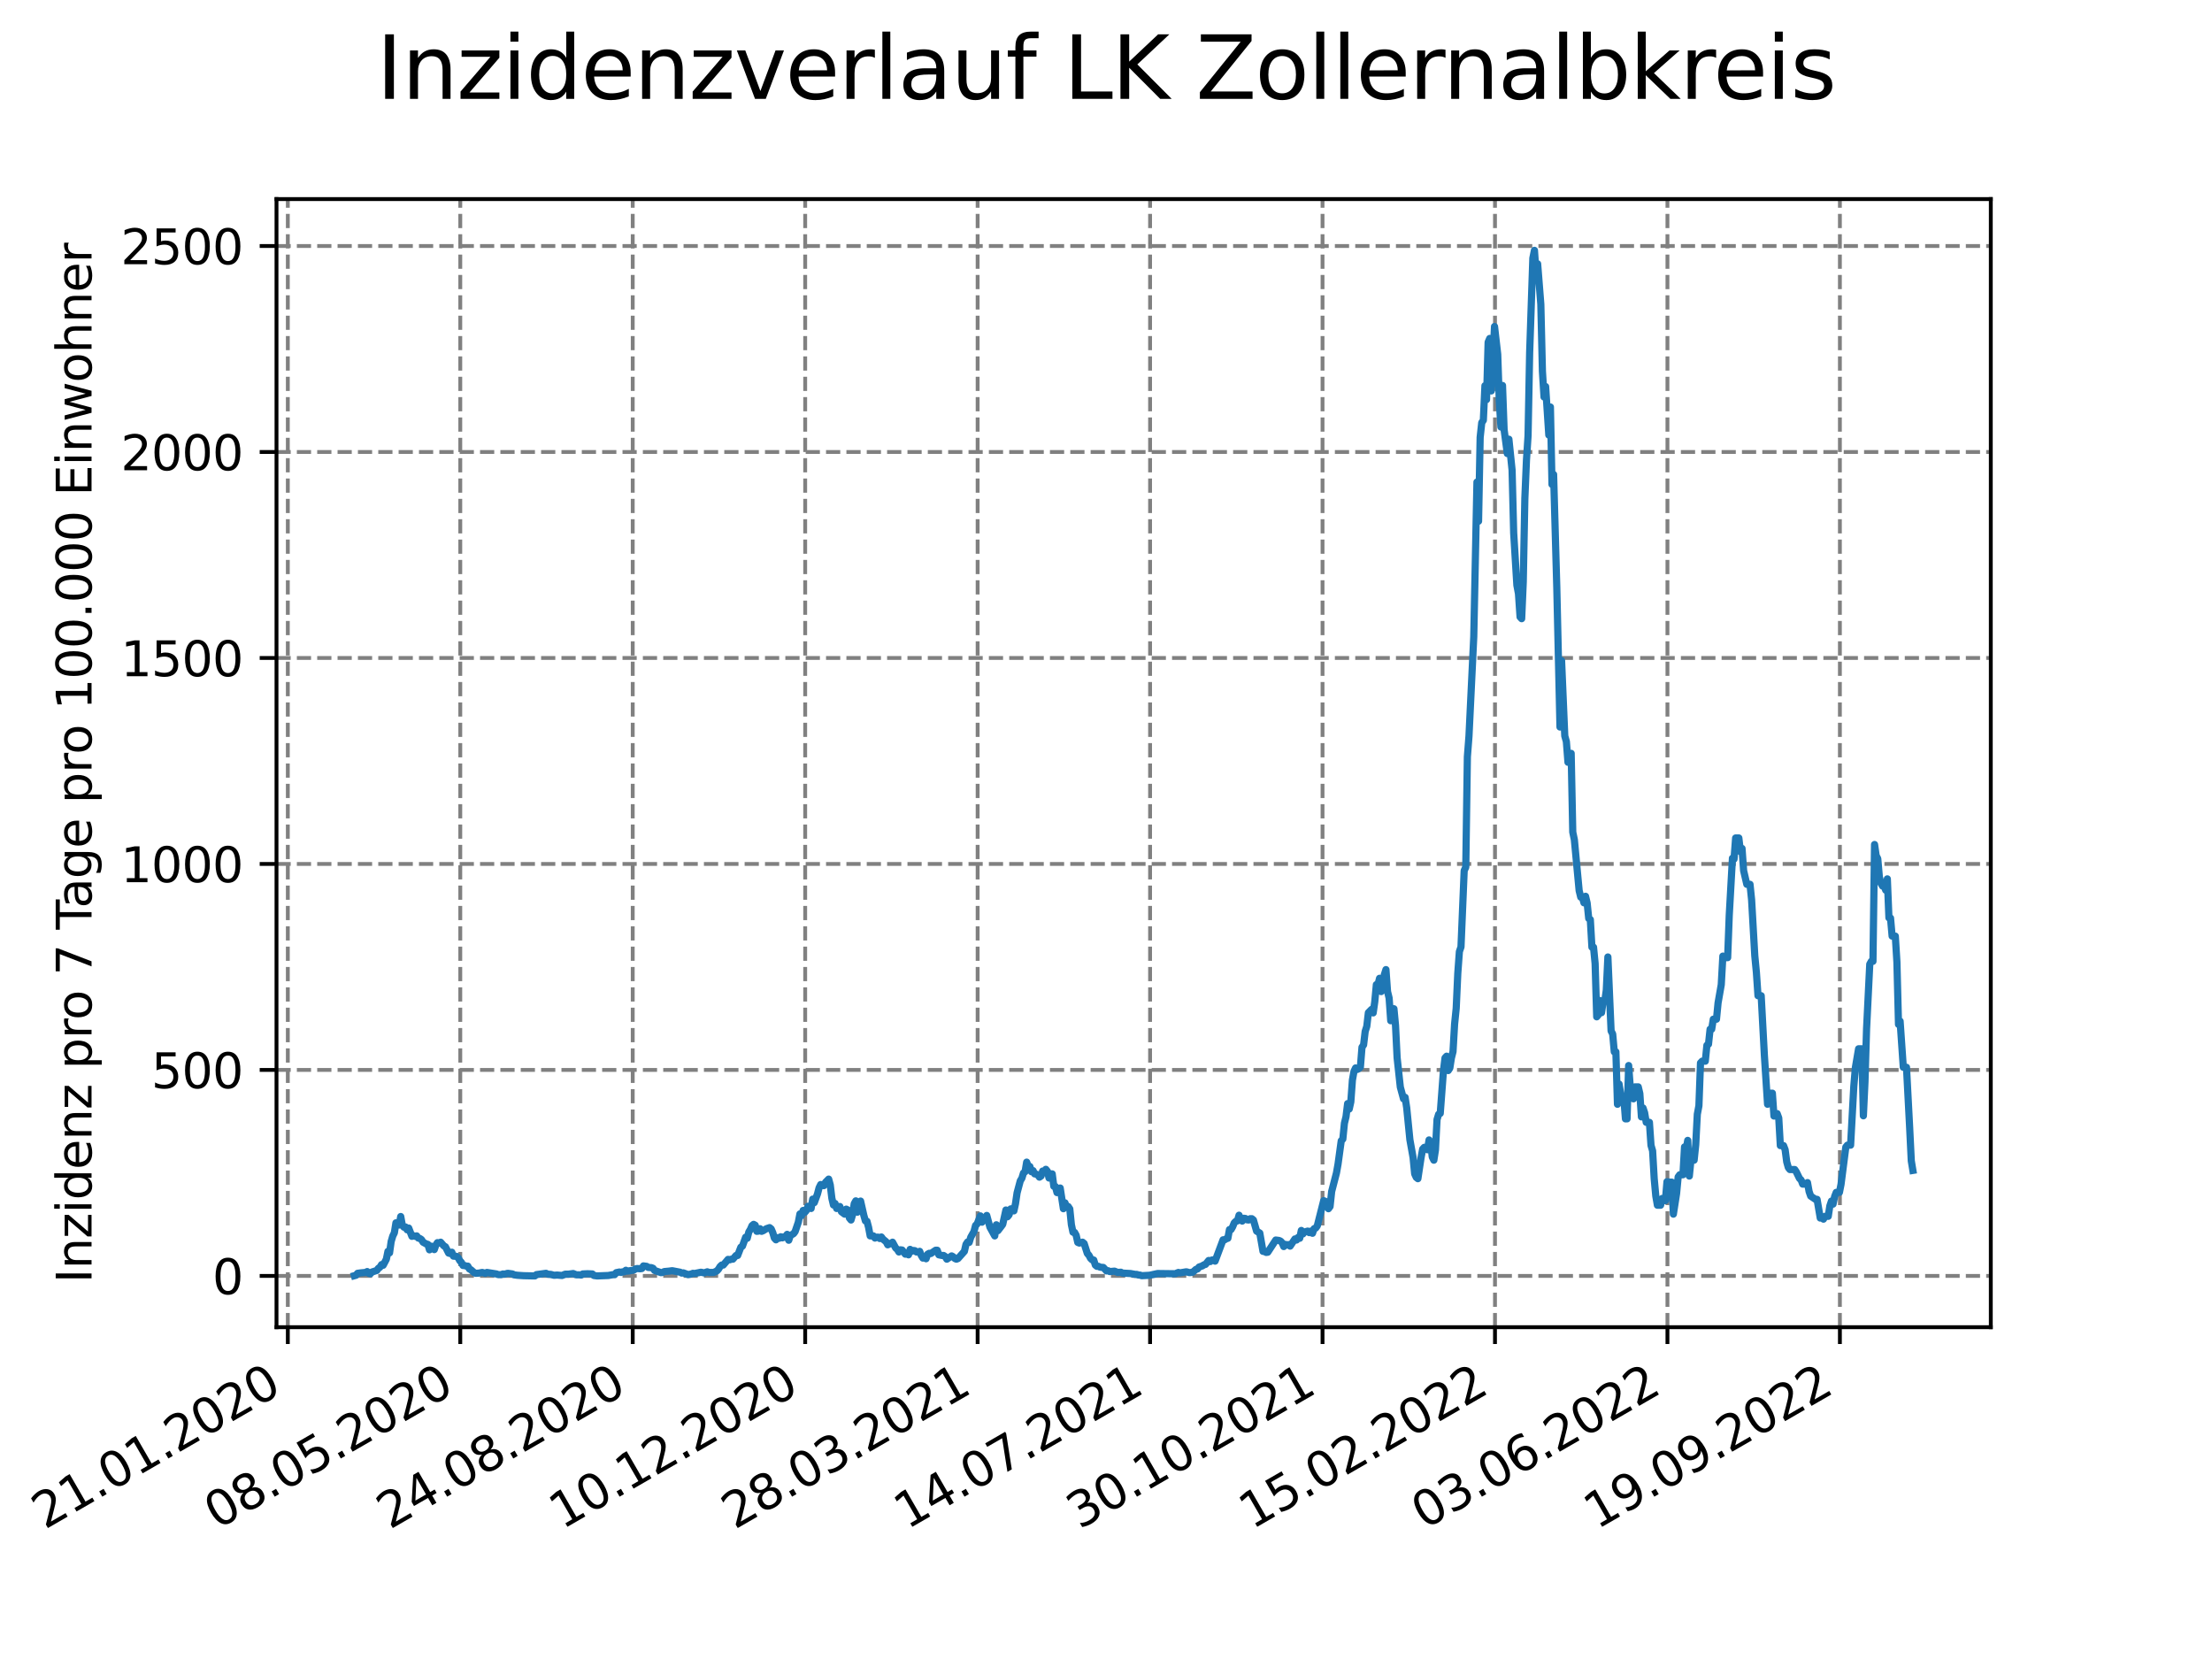 <?xml version="1.0" encoding="utf-8" standalone="no"?>
<!DOCTYPE svg PUBLIC "-//W3C//DTD SVG 1.1//EN"
  "http://www.w3.org/Graphics/SVG/1.1/DTD/svg11.dtd">
<svg xmlns:xlink="http://www.w3.org/1999/xlink" width="460.8pt" height="345.6pt" viewBox="0 0 460.8 345.6" xmlns="http://www.w3.org/2000/svg" version="1.1">
 <defs>
  <style type="text/css">*{stroke-linejoin: round; stroke-linecap: butt}</style>
 </defs>
 <g id="figure_1">
  <g id="patch_1">
   <path d="M 0 345.6 
L 460.8 345.6 
L 460.8 0 
L 0 0 
z
" style="fill: #ffffff"/>
  </g>
  <g id="axes_1">
   <g id="patch_2">
    <path d="M 57.6 276.48 
L 414.72 276.48 
L 414.72 41.472 
L 57.6 41.472 
z
" style="fill: #ffffff"/>
   </g>
   <g id="matplotlib.axis_1">
    <g id="xtick_1">
     <g id="line2d_1">
      <path d="M 59.959 276.48 
L 59.959 41.472 
" clip-path="url(#pf81053a5c2)" style="fill: none; stroke-dasharray: 2.96,1.28; stroke-dashoffset: 0; stroke: #808080; stroke-width: 0.8"/>
     </g>
     <g id="line2d_2">
      <defs>
       <path id="m3f88af3381" d="M 0 0 
L 0 3.5 
" style="stroke: #000000; stroke-width: 0.8"/>
      </defs>
      <g>
       <use xlink:href="#m3f88af3381" x="59.959" y="276.48" style="stroke: #000000; stroke-width: 0.8"/>
      </g>
     </g>
     <g id="text_1">
      <!-- 21.01.2020 -->
      <g transform="translate(9.334 318.689) rotate(-30) scale(0.1 -0.1)">
       <defs>
        <path id="DejaVuSans-32" d="M 1228 531 
L 3431 531 
L 3431 0 
L 469 0 
L 469 531 
Q 828 903 1448 1529 
Q 2069 2156 2228 2338 
Q 2531 2678 2651 2914 
Q 2772 3150 2772 3378 
Q 2772 3750 2511 3984 
Q 2250 4219 1831 4219 
Q 1534 4219 1204 4116 
Q 875 4013 500 3803 
L 500 4441 
Q 881 4594 1212 4672 
Q 1544 4750 1819 4750 
Q 2544 4750 2975 4387 
Q 3406 4025 3406 3419 
Q 3406 3131 3298 2873 
Q 3191 2616 2906 2266 
Q 2828 2175 2409 1742 
Q 1991 1309 1228 531 
z
" transform="scale(0.016)"/>
        <path id="DejaVuSans-31" d="M 794 531 
L 1825 531 
L 1825 4091 
L 703 3866 
L 703 4441 
L 1819 4666 
L 2450 4666 
L 2450 531 
L 3481 531 
L 3481 0 
L 794 0 
L 794 531 
z
" transform="scale(0.016)"/>
        <path id="DejaVuSans-2e" d="M 684 794 
L 1344 794 
L 1344 0 
L 684 0 
L 684 794 
z
" transform="scale(0.016)"/>
        <path id="DejaVuSans-30" d="M 2034 4250 
Q 1547 4250 1301 3770 
Q 1056 3291 1056 2328 
Q 1056 1369 1301 889 
Q 1547 409 2034 409 
Q 2525 409 2770 889 
Q 3016 1369 3016 2328 
Q 3016 3291 2770 3770 
Q 2525 4250 2034 4250 
z
M 2034 4750 
Q 2819 4750 3233 4129 
Q 3647 3509 3647 2328 
Q 3647 1150 3233 529 
Q 2819 -91 2034 -91 
Q 1250 -91 836 529 
Q 422 1150 422 2328 
Q 422 3509 836 4129 
Q 1250 4750 2034 4750 
z
" transform="scale(0.016)"/>
       </defs>
       <use xlink:href="#DejaVuSans-32"/>
       <use xlink:href="#DejaVuSans-31" x="63.623"/>
       <use xlink:href="#DejaVuSans-2e" x="127.246"/>
       <use xlink:href="#DejaVuSans-30" x="159.033"/>
       <use xlink:href="#DejaVuSans-31" x="222.656"/>
       <use xlink:href="#DejaVuSans-2e" x="286.279"/>
       <use xlink:href="#DejaVuSans-32" x="318.066"/>
       <use xlink:href="#DejaVuSans-30" x="381.689"/>
       <use xlink:href="#DejaVuSans-32" x="445.312"/>
       <use xlink:href="#DejaVuSans-30" x="508.936"/>
      </g>
     </g>
    </g>
    <g id="xtick_2">
     <g id="line2d_3">
      <path d="M 95.884 276.48 
L 95.884 41.472 
" clip-path="url(#pf81053a5c2)" style="fill: none; stroke-dasharray: 2.96,1.28; stroke-dashoffset: 0; stroke: #808080; stroke-width: 0.8"/>
     </g>
     <g id="line2d_4">
      <g>
       <use xlink:href="#m3f88af3381" x="95.884" y="276.48" style="stroke: #000000; stroke-width: 0.8"/>
      </g>
     </g>
     <g id="text_2">
      <!-- 08.05.2020 -->
      <g transform="translate(45.259 318.689) rotate(-30) scale(0.1 -0.1)">
       <defs>
        <path id="DejaVuSans-38" d="M 2034 2216 
Q 1584 2216 1326 1975 
Q 1069 1734 1069 1313 
Q 1069 891 1326 650 
Q 1584 409 2034 409 
Q 2484 409 2743 651 
Q 3003 894 3003 1313 
Q 3003 1734 2745 1975 
Q 2488 2216 2034 2216 
z
M 1403 2484 
Q 997 2584 770 2862 
Q 544 3141 544 3541 
Q 544 4100 942 4425 
Q 1341 4750 2034 4750 
Q 2731 4750 3128 4425 
Q 3525 4100 3525 3541 
Q 3525 3141 3298 2862 
Q 3072 2584 2669 2484 
Q 3125 2378 3379 2068 
Q 3634 1759 3634 1313 
Q 3634 634 3220 271 
Q 2806 -91 2034 -91 
Q 1263 -91 848 271 
Q 434 634 434 1313 
Q 434 1759 690 2068 
Q 947 2378 1403 2484 
z
M 1172 3481 
Q 1172 3119 1398 2916 
Q 1625 2713 2034 2713 
Q 2441 2713 2670 2916 
Q 2900 3119 2900 3481 
Q 2900 3844 2670 4047 
Q 2441 4250 2034 4250 
Q 1625 4250 1398 4047 
Q 1172 3844 1172 3481 
z
" transform="scale(0.016)"/>
        <path id="DejaVuSans-35" d="M 691 4666 
L 3169 4666 
L 3169 4134 
L 1269 4134 
L 1269 2991 
Q 1406 3038 1543 3061 
Q 1681 3084 1819 3084 
Q 2600 3084 3056 2656 
Q 3513 2228 3513 1497 
Q 3513 744 3044 326 
Q 2575 -91 1722 -91 
Q 1428 -91 1123 -41 
Q 819 9 494 109 
L 494 744 
Q 775 591 1075 516 
Q 1375 441 1709 441 
Q 2250 441 2565 725 
Q 2881 1009 2881 1497 
Q 2881 1984 2565 2268 
Q 2250 2553 1709 2553 
Q 1456 2553 1204 2497 
Q 953 2441 691 2322 
L 691 4666 
z
" transform="scale(0.016)"/>
       </defs>
       <use xlink:href="#DejaVuSans-30"/>
       <use xlink:href="#DejaVuSans-38" x="63.623"/>
       <use xlink:href="#DejaVuSans-2e" x="127.246"/>
       <use xlink:href="#DejaVuSans-30" x="159.033"/>
       <use xlink:href="#DejaVuSans-35" x="222.656"/>
       <use xlink:href="#DejaVuSans-2e" x="286.279"/>
       <use xlink:href="#DejaVuSans-32" x="318.066"/>
       <use xlink:href="#DejaVuSans-30" x="381.689"/>
       <use xlink:href="#DejaVuSans-32" x="445.312"/>
       <use xlink:href="#DejaVuSans-30" x="508.936"/>
      </g>
     </g>
    </g>
    <g id="xtick_3">
     <g id="line2d_5">
      <path d="M 131.809 276.48 
L 131.809 41.472 
" clip-path="url(#pf81053a5c2)" style="fill: none; stroke-dasharray: 2.96,1.28; stroke-dashoffset: 0; stroke: #808080; stroke-width: 0.8"/>
     </g>
     <g id="line2d_6">
      <g>
       <use xlink:href="#m3f88af3381" x="131.809" y="276.48" style="stroke: #000000; stroke-width: 0.8"/>
      </g>
     </g>
     <g id="text_3">
      <!-- 24.08.2020 -->
      <g transform="translate(81.184 318.689) rotate(-30) scale(0.1 -0.1)">
       <defs>
        <path id="DejaVuSans-34" d="M 2419 4116 
L 825 1625 
L 2419 1625 
L 2419 4116 
z
M 2253 4666 
L 3047 4666 
L 3047 1625 
L 3713 1625 
L 3713 1100 
L 3047 1100 
L 3047 0 
L 2419 0 
L 2419 1100 
L 313 1100 
L 313 1709 
L 2253 4666 
z
" transform="scale(0.016)"/>
       </defs>
       <use xlink:href="#DejaVuSans-32"/>
       <use xlink:href="#DejaVuSans-34" x="63.623"/>
       <use xlink:href="#DejaVuSans-2e" x="127.246"/>
       <use xlink:href="#DejaVuSans-30" x="159.033"/>
       <use xlink:href="#DejaVuSans-38" x="222.656"/>
       <use xlink:href="#DejaVuSans-2e" x="286.279"/>
       <use xlink:href="#DejaVuSans-32" x="318.066"/>
       <use xlink:href="#DejaVuSans-30" x="381.689"/>
       <use xlink:href="#DejaVuSans-32" x="445.312"/>
       <use xlink:href="#DejaVuSans-30" x="508.936"/>
      </g>
     </g>
    </g>
    <g id="xtick_4">
     <g id="line2d_7">
      <path d="M 167.734 276.48 
L 167.734 41.472 
" clip-path="url(#pf81053a5c2)" style="fill: none; stroke-dasharray: 2.96,1.28; stroke-dashoffset: 0; stroke: #808080; stroke-width: 0.8"/>
     </g>
     <g id="line2d_8">
      <g>
       <use xlink:href="#m3f88af3381" x="167.734" y="276.48" style="stroke: #000000; stroke-width: 0.8"/>
      </g>
     </g>
     <g id="text_4">
      <!-- 10.12.2020 -->
      <g transform="translate(117.108 318.689) rotate(-30) scale(0.1 -0.1)">
       <use xlink:href="#DejaVuSans-31"/>
       <use xlink:href="#DejaVuSans-30" x="63.623"/>
       <use xlink:href="#DejaVuSans-2e" x="127.246"/>
       <use xlink:href="#DejaVuSans-31" x="159.033"/>
       <use xlink:href="#DejaVuSans-32" x="222.656"/>
       <use xlink:href="#DejaVuSans-2e" x="286.279"/>
       <use xlink:href="#DejaVuSans-32" x="318.066"/>
       <use xlink:href="#DejaVuSans-30" x="381.689"/>
       <use xlink:href="#DejaVuSans-32" x="445.312"/>
       <use xlink:href="#DejaVuSans-30" x="508.936"/>
      </g>
     </g>
    </g>
    <g id="xtick_5">
     <g id="line2d_9">
      <path d="M 203.659 276.48 
L 203.659 41.472 
" clip-path="url(#pf81053a5c2)" style="fill: none; stroke-dasharray: 2.96,1.28; stroke-dashoffset: 0; stroke: #808080; stroke-width: 0.8"/>
     </g>
     <g id="line2d_10">
      <g>
       <use xlink:href="#m3f88af3381" x="203.659" y="276.48" style="stroke: #000000; stroke-width: 0.8"/>
      </g>
     </g>
     <g id="text_5">
      <!-- 28.03.2021 -->
      <g transform="translate(153.033 318.689) rotate(-30) scale(0.1 -0.1)">
       <defs>
        <path id="DejaVuSans-33" d="M 2597 2516 
Q 3050 2419 3304 2112 
Q 3559 1806 3559 1356 
Q 3559 666 3084 287 
Q 2609 -91 1734 -91 
Q 1441 -91 1130 -33 
Q 819 25 488 141 
L 488 750 
Q 750 597 1062 519 
Q 1375 441 1716 441 
Q 2309 441 2620 675 
Q 2931 909 2931 1356 
Q 2931 1769 2642 2001 
Q 2353 2234 1838 2234 
L 1294 2234 
L 1294 2753 
L 1863 2753 
Q 2328 2753 2575 2939 
Q 2822 3125 2822 3475 
Q 2822 3834 2567 4026 
Q 2313 4219 1838 4219 
Q 1578 4219 1281 4162 
Q 984 4106 628 3988 
L 628 4550 
Q 988 4650 1302 4700 
Q 1616 4750 1894 4750 
Q 2613 4750 3031 4423 
Q 3450 4097 3450 3541 
Q 3450 3153 3228 2886 
Q 3006 2619 2597 2516 
z
" transform="scale(0.016)"/>
       </defs>
       <use xlink:href="#DejaVuSans-32"/>
       <use xlink:href="#DejaVuSans-38" x="63.623"/>
       <use xlink:href="#DejaVuSans-2e" x="127.246"/>
       <use xlink:href="#DejaVuSans-30" x="159.033"/>
       <use xlink:href="#DejaVuSans-33" x="222.656"/>
       <use xlink:href="#DejaVuSans-2e" x="286.279"/>
       <use xlink:href="#DejaVuSans-32" x="318.066"/>
       <use xlink:href="#DejaVuSans-30" x="381.689"/>
       <use xlink:href="#DejaVuSans-32" x="445.312"/>
       <use xlink:href="#DejaVuSans-31" x="508.936"/>
      </g>
     </g>
    </g>
    <g id="xtick_6">
     <g id="line2d_11">
      <path d="M 239.583 276.48 
L 239.583 41.472 
" clip-path="url(#pf81053a5c2)" style="fill: none; stroke-dasharray: 2.96,1.28; stroke-dashoffset: 0; stroke: #808080; stroke-width: 0.8"/>
     </g>
     <g id="line2d_12">
      <g>
       <use xlink:href="#m3f88af3381" x="239.583" y="276.48" style="stroke: #000000; stroke-width: 0.8"/>
      </g>
     </g>
     <g id="text_6">
      <!-- 14.07.2021 -->
      <g transform="translate(188.958 318.689) rotate(-30) scale(0.1 -0.1)">
       <defs>
        <path id="DejaVuSans-37" d="M 525 4666 
L 3525 4666 
L 3525 4397 
L 1831 0 
L 1172 0 
L 2766 4134 
L 525 4134 
L 525 4666 
z
" transform="scale(0.016)"/>
       </defs>
       <use xlink:href="#DejaVuSans-31"/>
       <use xlink:href="#DejaVuSans-34" x="63.623"/>
       <use xlink:href="#DejaVuSans-2e" x="127.246"/>
       <use xlink:href="#DejaVuSans-30" x="159.033"/>
       <use xlink:href="#DejaVuSans-37" x="222.656"/>
       <use xlink:href="#DejaVuSans-2e" x="286.279"/>
       <use xlink:href="#DejaVuSans-32" x="318.066"/>
       <use xlink:href="#DejaVuSans-30" x="381.689"/>
       <use xlink:href="#DejaVuSans-32" x="445.312"/>
       <use xlink:href="#DejaVuSans-31" x="508.936"/>
      </g>
     </g>
    </g>
    <g id="xtick_7">
     <g id="line2d_13">
      <path d="M 275.508 276.48 
L 275.508 41.472 
" clip-path="url(#pf81053a5c2)" style="fill: none; stroke-dasharray: 2.96,1.28; stroke-dashoffset: 0; stroke: #808080; stroke-width: 0.8"/>
     </g>
     <g id="line2d_14">
      <g>
       <use xlink:href="#m3f88af3381" x="275.508" y="276.48" style="stroke: #000000; stroke-width: 0.8"/>
      </g>
     </g>
     <g id="text_7">
      <!-- 30.10.2021 -->
      <g transform="translate(224.883 318.689) rotate(-30) scale(0.1 -0.1)">
       <use xlink:href="#DejaVuSans-33"/>
       <use xlink:href="#DejaVuSans-30" x="63.623"/>
       <use xlink:href="#DejaVuSans-2e" x="127.246"/>
       <use xlink:href="#DejaVuSans-31" x="159.033"/>
       <use xlink:href="#DejaVuSans-30" x="222.656"/>
       <use xlink:href="#DejaVuSans-2e" x="286.279"/>
       <use xlink:href="#DejaVuSans-32" x="318.066"/>
       <use xlink:href="#DejaVuSans-30" x="381.689"/>
       <use xlink:href="#DejaVuSans-32" x="445.312"/>
       <use xlink:href="#DejaVuSans-31" x="508.936"/>
      </g>
     </g>
    </g>
    <g id="xtick_8">
     <g id="line2d_15">
      <path d="M 311.433 276.48 
L 311.433 41.472 
" clip-path="url(#pf81053a5c2)" style="fill: none; stroke-dasharray: 2.96,1.28; stroke-dashoffset: 0; stroke: #808080; stroke-width: 0.8"/>
     </g>
     <g id="line2d_16">
      <g>
       <use xlink:href="#m3f88af3381" x="311.433" y="276.48" style="stroke: #000000; stroke-width: 0.8"/>
      </g>
     </g>
     <g id="text_8">
      <!-- 15.02.2022 -->
      <g transform="translate(260.808 318.689) rotate(-30) scale(0.1 -0.1)">
       <use xlink:href="#DejaVuSans-31"/>
       <use xlink:href="#DejaVuSans-35" x="63.623"/>
       <use xlink:href="#DejaVuSans-2e" x="127.246"/>
       <use xlink:href="#DejaVuSans-30" x="159.033"/>
       <use xlink:href="#DejaVuSans-32" x="222.656"/>
       <use xlink:href="#DejaVuSans-2e" x="286.279"/>
       <use xlink:href="#DejaVuSans-32" x="318.066"/>
       <use xlink:href="#DejaVuSans-30" x="381.689"/>
       <use xlink:href="#DejaVuSans-32" x="445.312"/>
       <use xlink:href="#DejaVuSans-32" x="508.936"/>
      </g>
     </g>
    </g>
    <g id="xtick_9">
     <g id="line2d_17">
      <path d="M 347.358 276.48 
L 347.358 41.472 
" clip-path="url(#pf81053a5c2)" style="fill: none; stroke-dasharray: 2.96,1.28; stroke-dashoffset: 0; stroke: #808080; stroke-width: 0.8"/>
     </g>
     <g id="line2d_18">
      <g>
       <use xlink:href="#m3f88af3381" x="347.358" y="276.48" style="stroke: #000000; stroke-width: 0.8"/>
      </g>
     </g>
     <g id="text_9">
      <!-- 03.06.2022 -->
      <g transform="translate(296.733 318.689) rotate(-30) scale(0.1 -0.1)">
       <defs>
        <path id="DejaVuSans-36" d="M 2113 2584 
Q 1688 2584 1439 2293 
Q 1191 2003 1191 1497 
Q 1191 994 1439 701 
Q 1688 409 2113 409 
Q 2538 409 2786 701 
Q 3034 994 3034 1497 
Q 3034 2003 2786 2293 
Q 2538 2584 2113 2584 
z
M 3366 4563 
L 3366 3988 
Q 3128 4100 2886 4159 
Q 2644 4219 2406 4219 
Q 1781 4219 1451 3797 
Q 1122 3375 1075 2522 
Q 1259 2794 1537 2939 
Q 1816 3084 2150 3084 
Q 2853 3084 3261 2657 
Q 3669 2231 3669 1497 
Q 3669 778 3244 343 
Q 2819 -91 2113 -91 
Q 1303 -91 875 529 
Q 447 1150 447 2328 
Q 447 3434 972 4092 
Q 1497 4750 2381 4750 
Q 2619 4750 2861 4703 
Q 3103 4656 3366 4563 
z
" transform="scale(0.016)"/>
       </defs>
       <use xlink:href="#DejaVuSans-30"/>
       <use xlink:href="#DejaVuSans-33" x="63.623"/>
       <use xlink:href="#DejaVuSans-2e" x="127.246"/>
       <use xlink:href="#DejaVuSans-30" x="159.033"/>
       <use xlink:href="#DejaVuSans-36" x="222.656"/>
       <use xlink:href="#DejaVuSans-2e" x="286.279"/>
       <use xlink:href="#DejaVuSans-32" x="318.066"/>
       <use xlink:href="#DejaVuSans-30" x="381.689"/>
       <use xlink:href="#DejaVuSans-32" x="445.312"/>
       <use xlink:href="#DejaVuSans-32" x="508.936"/>
      </g>
     </g>
    </g>
    <g id="xtick_10">
     <g id="line2d_19">
      <path d="M 383.283 276.48 
L 383.283 41.472 
" clip-path="url(#pf81053a5c2)" style="fill: none; stroke-dasharray: 2.96,1.28; stroke-dashoffset: 0; stroke: #808080; stroke-width: 0.8"/>
     </g>
     <g id="line2d_20">
      <g>
       <use xlink:href="#m3f88af3381" x="383.283" y="276.48" style="stroke: #000000; stroke-width: 0.8"/>
      </g>
     </g>
     <g id="text_10">
      <!-- 19.09.2022 -->
      <g transform="translate(332.658 318.689) rotate(-30) scale(0.1 -0.1)">
       <defs>
        <path id="DejaVuSans-39" d="M 703 97 
L 703 672 
Q 941 559 1184 500 
Q 1428 441 1663 441 
Q 2288 441 2617 861 
Q 2947 1281 2994 2138 
Q 2813 1869 2534 1725 
Q 2256 1581 1919 1581 
Q 1219 1581 811 2004 
Q 403 2428 403 3163 
Q 403 3881 828 4315 
Q 1253 4750 1959 4750 
Q 2769 4750 3195 4129 
Q 3622 3509 3622 2328 
Q 3622 1225 3098 567 
Q 2575 -91 1691 -91 
Q 1453 -91 1209 -44 
Q 966 3 703 97 
z
M 1959 2075 
Q 2384 2075 2632 2365 
Q 2881 2656 2881 3163 
Q 2881 3666 2632 3958 
Q 2384 4250 1959 4250 
Q 1534 4250 1286 3958 
Q 1038 3666 1038 3163 
Q 1038 2656 1286 2365 
Q 1534 2075 1959 2075 
z
" transform="scale(0.016)"/>
       </defs>
       <use xlink:href="#DejaVuSans-31"/>
       <use xlink:href="#DejaVuSans-39" x="63.623"/>
       <use xlink:href="#DejaVuSans-2e" x="127.246"/>
       <use xlink:href="#DejaVuSans-30" x="159.033"/>
       <use xlink:href="#DejaVuSans-39" x="222.656"/>
       <use xlink:href="#DejaVuSans-2e" x="286.279"/>
       <use xlink:href="#DejaVuSans-32" x="318.066"/>
       <use xlink:href="#DejaVuSans-30" x="381.689"/>
       <use xlink:href="#DejaVuSans-32" x="445.312"/>
       <use xlink:href="#DejaVuSans-32" x="508.936"/>
      </g>
     </g>
    </g>
   </g>
   <g id="matplotlib.axis_2">
    <g id="ytick_1">
     <g id="line2d_21">
      <path d="M 57.6 265.798 
L 414.72 265.798 
" clip-path="url(#pf81053a5c2)" style="fill: none; stroke-dasharray: 2.96,1.28; stroke-dashoffset: 0; stroke: #808080; stroke-width: 0.8"/>
     </g>
     <g id="line2d_22">
      <defs>
       <path id="m9b79d0916a" d="M 0 0 
L -3.5 0 
" style="stroke: #000000; stroke-width: 0.8"/>
      </defs>
      <g>
       <use xlink:href="#m9b79d0916a" x="57.6" y="265.798" style="stroke: #000000; stroke-width: 0.8"/>
      </g>
     </g>
     <g id="text_11">
      <!-- 0 -->
      <g transform="translate(44.237 269.597) scale(0.1 -0.1)">
       <use xlink:href="#DejaVuSans-30"/>
      </g>
     </g>
    </g>
    <g id="ytick_2">
     <g id="line2d_23">
      <path d="M 57.6 222.887 
L 414.72 222.887 
" clip-path="url(#pf81053a5c2)" style="fill: none; stroke-dasharray: 2.96,1.28; stroke-dashoffset: 0; stroke: #808080; stroke-width: 0.8"/>
     </g>
     <g id="line2d_24">
      <g>
       <use xlink:href="#m9b79d0916a" x="57.6" y="222.887" style="stroke: #000000; stroke-width: 0.8"/>
      </g>
     </g>
     <g id="text_12">
      <!-- 500 -->
      <g transform="translate(31.512 226.686) scale(0.1 -0.1)">
       <use xlink:href="#DejaVuSans-35"/>
       <use xlink:href="#DejaVuSans-30" x="63.623"/>
       <use xlink:href="#DejaVuSans-30" x="127.246"/>
      </g>
     </g>
    </g>
    <g id="ytick_3">
     <g id="line2d_25">
      <path d="M 57.6 179.976 
L 414.72 179.976 
" clip-path="url(#pf81053a5c2)" style="fill: none; stroke-dasharray: 2.96,1.28; stroke-dashoffset: 0; stroke: #808080; stroke-width: 0.8"/>
     </g>
     <g id="line2d_26">
      <g>
       <use xlink:href="#m9b79d0916a" x="57.6" y="179.976" style="stroke: #000000; stroke-width: 0.8"/>
      </g>
     </g>
     <g id="text_13">
      <!-- 1000 -->
      <g transform="translate(25.15 183.776) scale(0.1 -0.1)">
       <use xlink:href="#DejaVuSans-31"/>
       <use xlink:href="#DejaVuSans-30" x="63.623"/>
       <use xlink:href="#DejaVuSans-30" x="127.246"/>
       <use xlink:href="#DejaVuSans-30" x="190.869"/>
      </g>
     </g>
    </g>
    <g id="ytick_4">
     <g id="line2d_27">
      <path d="M 57.6 137.066 
L 414.72 137.066 
" clip-path="url(#pf81053a5c2)" style="fill: none; stroke-dasharray: 2.96,1.28; stroke-dashoffset: 0; stroke: #808080; stroke-width: 0.8"/>
     </g>
     <g id="line2d_28">
      <g>
       <use xlink:href="#m9b79d0916a" x="57.6" y="137.066" style="stroke: #000000; stroke-width: 0.8"/>
      </g>
     </g>
     <g id="text_14">
      <!-- 1500 -->
      <g transform="translate(25.15 140.865) scale(0.1 -0.1)">
       <use xlink:href="#DejaVuSans-31"/>
       <use xlink:href="#DejaVuSans-35" x="63.623"/>
       <use xlink:href="#DejaVuSans-30" x="127.246"/>
       <use xlink:href="#DejaVuSans-30" x="190.869"/>
      </g>
     </g>
    </g>
    <g id="ytick_5">
     <g id="line2d_29">
      <path d="M 57.6 94.155 
L 414.72 94.155 
" clip-path="url(#pf81053a5c2)" style="fill: none; stroke-dasharray: 2.96,1.28; stroke-dashoffset: 0; stroke: #808080; stroke-width: 0.8"/>
     </g>
     <g id="line2d_30">
      <g>
       <use xlink:href="#m9b79d0916a" x="57.6" y="94.155" style="stroke: #000000; stroke-width: 0.8"/>
      </g>
     </g>
     <g id="text_15">
      <!-- 2000 -->
      <g transform="translate(25.15 97.954) scale(0.1 -0.1)">
       <use xlink:href="#DejaVuSans-32"/>
       <use xlink:href="#DejaVuSans-30" x="63.623"/>
       <use xlink:href="#DejaVuSans-30" x="127.246"/>
       <use xlink:href="#DejaVuSans-30" x="190.869"/>
      </g>
     </g>
    </g>
    <g id="ytick_6">
     <g id="line2d_31">
      <path d="M 57.6 51.244 
L 414.72 51.244 
" clip-path="url(#pf81053a5c2)" style="fill: none; stroke-dasharray: 2.96,1.28; stroke-dashoffset: 0; stroke: #808080; stroke-width: 0.8"/>
     </g>
     <g id="line2d_32">
      <g>
       <use xlink:href="#m9b79d0916a" x="57.6" y="51.244" style="stroke: #000000; stroke-width: 0.8"/>
      </g>
     </g>
     <g id="text_16">
      <!-- 2500 -->
      <g transform="translate(25.15 55.044) scale(0.1 -0.1)">
       <use xlink:href="#DejaVuSans-32"/>
       <use xlink:href="#DejaVuSans-35" x="63.623"/>
       <use xlink:href="#DejaVuSans-30" x="127.246"/>
       <use xlink:href="#DejaVuSans-30" x="190.869"/>
      </g>
     </g>
    </g>
    <g id="text_17">
     <!-- Inzidenz pro 7 Tage pro 100.000 Einwohner -->
     <g transform="translate(19.07 267.301) rotate(-90) scale(0.1 -0.1)">
      <defs>
       <path id="DejaVuSans-49" d="M 628 4666 
L 1259 4666 
L 1259 0 
L 628 0 
L 628 4666 
z
" transform="scale(0.016)"/>
       <path id="DejaVuSans-6e" d="M 3513 2113 
L 3513 0 
L 2938 0 
L 2938 2094 
Q 2938 2591 2744 2837 
Q 2550 3084 2163 3084 
Q 1697 3084 1428 2787 
Q 1159 2491 1159 1978 
L 1159 0 
L 581 0 
L 581 3500 
L 1159 3500 
L 1159 2956 
Q 1366 3272 1645 3428 
Q 1925 3584 2291 3584 
Q 2894 3584 3203 3211 
Q 3513 2838 3513 2113 
z
" transform="scale(0.016)"/>
       <path id="DejaVuSans-7a" d="M 353 3500 
L 3084 3500 
L 3084 2975 
L 922 459 
L 3084 459 
L 3084 0 
L 275 0 
L 275 525 
L 2438 3041 
L 353 3041 
L 353 3500 
z
" transform="scale(0.016)"/>
       <path id="DejaVuSans-69" d="M 603 3500 
L 1178 3500 
L 1178 0 
L 603 0 
L 603 3500 
z
M 603 4863 
L 1178 4863 
L 1178 4134 
L 603 4134 
L 603 4863 
z
" transform="scale(0.016)"/>
       <path id="DejaVuSans-64" d="M 2906 2969 
L 2906 4863 
L 3481 4863 
L 3481 0 
L 2906 0 
L 2906 525 
Q 2725 213 2448 61 
Q 2172 -91 1784 -91 
Q 1150 -91 751 415 
Q 353 922 353 1747 
Q 353 2572 751 3078 
Q 1150 3584 1784 3584 
Q 2172 3584 2448 3432 
Q 2725 3281 2906 2969 
z
M 947 1747 
Q 947 1113 1208 752 
Q 1469 391 1925 391 
Q 2381 391 2643 752 
Q 2906 1113 2906 1747 
Q 2906 2381 2643 2742 
Q 2381 3103 1925 3103 
Q 1469 3103 1208 2742 
Q 947 2381 947 1747 
z
" transform="scale(0.016)"/>
       <path id="DejaVuSans-65" d="M 3597 1894 
L 3597 1613 
L 953 1613 
Q 991 1019 1311 708 
Q 1631 397 2203 397 
Q 2534 397 2845 478 
Q 3156 559 3463 722 
L 3463 178 
Q 3153 47 2828 -22 
Q 2503 -91 2169 -91 
Q 1331 -91 842 396 
Q 353 884 353 1716 
Q 353 2575 817 3079 
Q 1281 3584 2069 3584 
Q 2775 3584 3186 3129 
Q 3597 2675 3597 1894 
z
M 3022 2063 
Q 3016 2534 2758 2815 
Q 2500 3097 2075 3097 
Q 1594 3097 1305 2825 
Q 1016 2553 972 2059 
L 3022 2063 
z
" transform="scale(0.016)"/>
       <path id="DejaVuSans-20" transform="scale(0.016)"/>
       <path id="DejaVuSans-70" d="M 1159 525 
L 1159 -1331 
L 581 -1331 
L 581 3500 
L 1159 3500 
L 1159 2969 
Q 1341 3281 1617 3432 
Q 1894 3584 2278 3584 
Q 2916 3584 3314 3078 
Q 3713 2572 3713 1747 
Q 3713 922 3314 415 
Q 2916 -91 2278 -91 
Q 1894 -91 1617 61 
Q 1341 213 1159 525 
z
M 3116 1747 
Q 3116 2381 2855 2742 
Q 2594 3103 2138 3103 
Q 1681 3103 1420 2742 
Q 1159 2381 1159 1747 
Q 1159 1113 1420 752 
Q 1681 391 2138 391 
Q 2594 391 2855 752 
Q 3116 1113 3116 1747 
z
" transform="scale(0.016)"/>
       <path id="DejaVuSans-72" d="M 2631 2963 
Q 2534 3019 2420 3045 
Q 2306 3072 2169 3072 
Q 1681 3072 1420 2755 
Q 1159 2438 1159 1844 
L 1159 0 
L 581 0 
L 581 3500 
L 1159 3500 
L 1159 2956 
Q 1341 3275 1631 3429 
Q 1922 3584 2338 3584 
Q 2397 3584 2469 3576 
Q 2541 3569 2628 3553 
L 2631 2963 
z
" transform="scale(0.016)"/>
       <path id="DejaVuSans-6f" d="M 1959 3097 
Q 1497 3097 1228 2736 
Q 959 2375 959 1747 
Q 959 1119 1226 758 
Q 1494 397 1959 397 
Q 2419 397 2687 759 
Q 2956 1122 2956 1747 
Q 2956 2369 2687 2733 
Q 2419 3097 1959 3097 
z
M 1959 3584 
Q 2709 3584 3137 3096 
Q 3566 2609 3566 1747 
Q 3566 888 3137 398 
Q 2709 -91 1959 -91 
Q 1206 -91 779 398 
Q 353 888 353 1747 
Q 353 2609 779 3096 
Q 1206 3584 1959 3584 
z
" transform="scale(0.016)"/>
       <path id="DejaVuSans-54" d="M -19 4666 
L 3928 4666 
L 3928 4134 
L 2272 4134 
L 2272 0 
L 1638 0 
L 1638 4134 
L -19 4134 
L -19 4666 
z
" transform="scale(0.016)"/>
       <path id="DejaVuSans-61" d="M 2194 1759 
Q 1497 1759 1228 1600 
Q 959 1441 959 1056 
Q 959 750 1161 570 
Q 1363 391 1709 391 
Q 2188 391 2477 730 
Q 2766 1069 2766 1631 
L 2766 1759 
L 2194 1759 
z
M 3341 1997 
L 3341 0 
L 2766 0 
L 2766 531 
Q 2569 213 2275 61 
Q 1981 -91 1556 -91 
Q 1019 -91 701 211 
Q 384 513 384 1019 
Q 384 1609 779 1909 
Q 1175 2209 1959 2209 
L 2766 2209 
L 2766 2266 
Q 2766 2663 2505 2880 
Q 2244 3097 1772 3097 
Q 1472 3097 1187 3025 
Q 903 2953 641 2809 
L 641 3341 
Q 956 3463 1253 3523 
Q 1550 3584 1831 3584 
Q 2591 3584 2966 3190 
Q 3341 2797 3341 1997 
z
" transform="scale(0.016)"/>
       <path id="DejaVuSans-67" d="M 2906 1791 
Q 2906 2416 2648 2759 
Q 2391 3103 1925 3103 
Q 1463 3103 1205 2759 
Q 947 2416 947 1791 
Q 947 1169 1205 825 
Q 1463 481 1925 481 
Q 2391 481 2648 825 
Q 2906 1169 2906 1791 
z
M 3481 434 
Q 3481 -459 3084 -895 
Q 2688 -1331 1869 -1331 
Q 1566 -1331 1297 -1286 
Q 1028 -1241 775 -1147 
L 775 -588 
Q 1028 -725 1275 -790 
Q 1522 -856 1778 -856 
Q 2344 -856 2625 -561 
Q 2906 -266 2906 331 
L 2906 616 
Q 2728 306 2450 153 
Q 2172 0 1784 0 
Q 1141 0 747 490 
Q 353 981 353 1791 
Q 353 2603 747 3093 
Q 1141 3584 1784 3584 
Q 2172 3584 2450 3431 
Q 2728 3278 2906 2969 
L 2906 3500 
L 3481 3500 
L 3481 434 
z
" transform="scale(0.016)"/>
       <path id="DejaVuSans-45" d="M 628 4666 
L 3578 4666 
L 3578 4134 
L 1259 4134 
L 1259 2753 
L 3481 2753 
L 3481 2222 
L 1259 2222 
L 1259 531 
L 3634 531 
L 3634 0 
L 628 0 
L 628 4666 
z
" transform="scale(0.016)"/>
       <path id="DejaVuSans-77" d="M 269 3500 
L 844 3500 
L 1563 769 
L 2278 3500 
L 2956 3500 
L 3675 769 
L 4391 3500 
L 4966 3500 
L 4050 0 
L 3372 0 
L 2619 2869 
L 1863 0 
L 1184 0 
L 269 3500 
z
" transform="scale(0.016)"/>
       <path id="DejaVuSans-68" d="M 3513 2113 
L 3513 0 
L 2938 0 
L 2938 2094 
Q 2938 2591 2744 2837 
Q 2550 3084 2163 3084 
Q 1697 3084 1428 2787 
Q 1159 2491 1159 1978 
L 1159 0 
L 581 0 
L 581 4863 
L 1159 4863 
L 1159 2956 
Q 1366 3272 1645 3428 
Q 1925 3584 2291 3584 
Q 2894 3584 3203 3211 
Q 3513 2838 3513 2113 
z
" transform="scale(0.016)"/>
      </defs>
      <use xlink:href="#DejaVuSans-49"/>
      <use xlink:href="#DejaVuSans-6e" x="29.492"/>
      <use xlink:href="#DejaVuSans-7a" x="92.871"/>
      <use xlink:href="#DejaVuSans-69" x="145.361"/>
      <use xlink:href="#DejaVuSans-64" x="173.145"/>
      <use xlink:href="#DejaVuSans-65" x="236.621"/>
      <use xlink:href="#DejaVuSans-6e" x="298.145"/>
      <use xlink:href="#DejaVuSans-7a" x="361.523"/>
      <use xlink:href="#DejaVuSans-20" x="414.014"/>
      <use xlink:href="#DejaVuSans-70" x="445.801"/>
      <use xlink:href="#DejaVuSans-72" x="509.277"/>
      <use xlink:href="#DejaVuSans-6f" x="548.141"/>
      <use xlink:href="#DejaVuSans-20" x="609.322"/>
      <use xlink:href="#DejaVuSans-37" x="641.109"/>
      <use xlink:href="#DejaVuSans-20" x="704.732"/>
      <use xlink:href="#DejaVuSans-54" x="736.52"/>
      <use xlink:href="#DejaVuSans-61" x="781.104"/>
      <use xlink:href="#DejaVuSans-67" x="842.383"/>
      <use xlink:href="#DejaVuSans-65" x="905.859"/>
      <use xlink:href="#DejaVuSans-20" x="967.383"/>
      <use xlink:href="#DejaVuSans-70" x="999.17"/>
      <use xlink:href="#DejaVuSans-72" x="1062.646"/>
      <use xlink:href="#DejaVuSans-6f" x="1101.51"/>
      <use xlink:href="#DejaVuSans-20" x="1162.691"/>
      <use xlink:href="#DejaVuSans-31" x="1194.479"/>
      <use xlink:href="#DejaVuSans-30" x="1258.102"/>
      <use xlink:href="#DejaVuSans-30" x="1321.725"/>
      <use xlink:href="#DejaVuSans-2e" x="1385.348"/>
      <use xlink:href="#DejaVuSans-30" x="1417.135"/>
      <use xlink:href="#DejaVuSans-30" x="1480.758"/>
      <use xlink:href="#DejaVuSans-30" x="1544.381"/>
      <use xlink:href="#DejaVuSans-20" x="1608.004"/>
      <use xlink:href="#DejaVuSans-45" x="1639.791"/>
      <use xlink:href="#DejaVuSans-69" x="1702.975"/>
      <use xlink:href="#DejaVuSans-6e" x="1730.758"/>
      <use xlink:href="#DejaVuSans-77" x="1794.137"/>
      <use xlink:href="#DejaVuSans-6f" x="1875.924"/>
      <use xlink:href="#DejaVuSans-68" x="1937.105"/>
      <use xlink:href="#DejaVuSans-6e" x="2000.484"/>
      <use xlink:href="#DejaVuSans-65" x="2063.863"/>
      <use xlink:href="#DejaVuSans-72" x="2125.387"/>
     </g>
    </g>
   </g>
   <g id="line2d_33">
    <path d="M 73.833 265.752 
L 74.165 265.662 
L 74.498 265.254 
L 75.163 265.163 
L 76.161 265.073 
L 76.494 264.891 
L 76.826 265.254 
L 77.159 265.345 
L 77.492 264.982 
L 78.49 264.665 
L 78.822 264.212 
L 79.155 263.985 
L 79.488 263.441 
L 79.82 263.577 
L 80.485 262.308 
L 80.818 260.677 
L 81.151 260.994 
L 81.483 258.637 
L 81.816 257.504 
L 82.149 256.824 
L 82.481 254.739 
L 82.814 255.102 
L 83.147 255.193 
L 83.479 253.425 
L 83.812 255.238 
L 84.145 255.646 
L 84.477 255.601 
L 84.81 256.19 
L 85.142 255.827 
L 85.808 257.549 
L 86.14 257.413 
L 86.473 257.549 
L 86.806 257.459 
L 87.138 257.912 
L 87.471 258.003 
L 87.804 258.229 
L 88.136 258.773 
L 88.801 259.136 
L 89.134 259.226 
L 89.467 260.359 
L 89.799 259.589 
L 90.132 259.815 
L 90.465 260.314 
L 90.797 259.362 
L 91.13 258.864 
L 91.463 258.954 
L 91.795 258.773 
L 92.46 259.544 
L 92.793 259.725 
L 93.458 261.039 
L 93.791 261.13 
L 94.124 260.858 
L 94.456 261.674 
L 95.122 261.719 
L 95.454 262.036 
L 95.787 262.625 
L 96.119 262.988 
L 96.452 263.622 
L 96.785 263.622 
L 97.117 263.758 
L 97.45 263.758 
L 97.783 264.348 
L 98.115 264.529 
L 98.781 265.118 
L 99.113 265.254 
L 99.778 265.209 
L 100.444 265.073 
L 101.109 265.254 
L 101.442 265.073 
L 103.437 265.39 
L 103.77 265.526 
L 104.435 265.526 
L 104.768 265.39 
L 105.101 265.435 
L 105.766 265.254 
L 106.764 265.39 
L 107.097 265.571 
L 107.762 265.662 
L 109.092 265.752 
L 111.421 265.798 
L 111.753 265.526 
L 113.749 265.254 
L 114.082 265.435 
L 114.747 265.481 
L 115.412 265.662 
L 116.078 265.617 
L 117.076 265.707 
L 117.741 265.435 
L 118.406 265.435 
L 119.071 265.345 
L 119.404 265.299 
L 120.069 265.571 
L 120.735 265.571 
L 121.067 265.617 
L 121.4 265.39 
L 122.398 265.345 
L 123.396 265.39 
L 123.728 265.707 
L 124.394 265.798 
L 126.722 265.707 
L 127.72 265.526 
L 128.053 265.526 
L 128.385 265.118 
L 129.051 264.982 
L 129.383 265.073 
L 129.716 264.937 
L 130.049 264.937 
L 130.381 264.619 
L 130.714 264.801 
L 132.044 264.574 
L 132.377 264.348 
L 132.71 264.257 
L 133.375 264.302 
L 133.708 264.257 
L 134.04 263.713 
L 134.705 263.804 
L 135.038 264.03 
L 135.703 264.076 
L 136.036 264.212 
L 136.369 264.665 
L 137.699 265.118 
L 138.032 265.073 
L 138.364 264.891 
L 139.362 264.801 
L 140.028 264.71 
L 141.691 265.027 
L 142.023 265.209 
L 142.356 265.163 
L 143.354 265.526 
L 144.019 265.39 
L 144.352 265.254 
L 144.685 265.299 
L 146.015 265.027 
L 146.68 265.163 
L 147.346 264.937 
L 147.678 265.073 
L 148.344 265.073 
L 148.676 265.073 
L 149.342 264.755 
L 149.674 264.393 
L 150.007 263.849 
L 150.339 263.532 
L 150.672 263.532 
L 151.67 262.353 
L 152.003 262.444 
L 152.335 262.308 
L 152.668 262.308 
L 153.333 261.538 
L 153.666 261.538 
L 154.331 259.815 
L 154.664 259.589 
L 155.329 257.731 
L 155.662 257.957 
L 155.994 256.643 
L 156.327 256.099 
L 156.66 255.329 
L 156.992 255.057 
L 157.325 255.238 
L 157.657 256.507 
L 157.99 256.462 
L 158.323 255.963 
L 158.655 256.507 
L 158.988 256.371 
L 159.653 255.963 
L 160.319 255.737 
L 160.651 256.008 
L 160.984 256.779 
L 161.316 257.912 
L 161.649 258.275 
L 161.982 257.821 
L 162.314 257.957 
L 162.647 257.64 
L 162.98 257.867 
L 163.312 257.64 
L 163.645 257.776 
L 163.978 257.141 
L 164.31 258.365 
L 164.643 257.368 
L 165.308 257.006 
L 165.641 256.552 
L 166.306 254.604 
L 166.639 252.881 
L 166.971 253.244 
L 167.304 252.156 
L 167.637 252.564 
L 167.969 252.201 
L 168.302 251.295 
L 168.967 251.748 
L 169.3 249.799 
L 169.632 250.525 
L 170.298 248.712 
L 170.63 247.443 
L 170.963 246.763 
L 171.296 246.944 
L 171.628 246.99 
L 171.961 246.31 
L 172.626 245.63 
L 172.959 246.854 
L 173.291 249.618 
L 173.624 251.023 
L 173.957 250.706 
L 174.289 251.748 
L 174.955 251.34 
L 175.287 252.428 
L 175.953 252.927 
L 176.285 251.884 
L 176.618 252.066 
L 176.95 253.742 
L 177.283 254.15 
L 177.616 253.017 
L 177.948 250.751 
L 178.281 250.162 
L 178.614 252.519 
L 179.279 250.207 
L 179.944 253.153 
L 180.277 254.332 
L 180.609 254.422 
L 180.942 255.691 
L 181.275 257.459 
L 181.94 257.459 
L 182.273 257.912 
L 182.605 257.731 
L 182.938 257.731 
L 183.271 258.003 
L 183.603 257.685 
L 183.936 258.139 
L 184.601 258.682 
L 184.934 259.317 
L 185.599 259 
L 185.932 258.773 
L 186.597 259.997 
L 186.93 260.269 
L 187.262 260.812 
L 187.595 260.359 
L 187.928 260.405 
L 188.593 261.266 
L 188.925 261.175 
L 189.258 261.402 
L 189.591 260.269 
L 189.923 260.677 
L 190.256 260.495 
L 190.589 260.541 
L 190.921 260.812 
L 191.254 260.812 
L 191.587 260.677 
L 191.919 261.538 
L 192.252 262.081 
L 192.584 261.991 
L 192.917 262.217 
L 193.25 261.266 
L 193.582 261.084 
L 193.915 261.13 
L 194.913 260.45 
L 195.246 260.45 
L 195.578 261.402 
L 196.243 261.538 
L 196.576 261.538 
L 196.909 261.764 
L 197.241 262.308 
L 198.239 261.628 
L 198.572 261.81 
L 198.905 262.172 
L 199.237 262.308 
L 199.57 262.172 
L 200.9 260.677 
L 201.233 259.226 
L 201.566 258.728 
L 201.898 258.818 
L 202.231 257.731 
L 202.896 256.552 
L 203.229 255.283 
L 203.561 254.966 
L 204.227 253.289 
L 204.559 254.604 
L 204.892 253.742 
L 205.225 254.196 
L 205.557 253.199 
L 206.223 255.646 
L 207.221 257.459 
L 207.553 255.147 
L 207.886 256.371 
L 208.551 255.51 
L 208.884 255.057 
L 209.549 252.066 
L 209.882 253.47 
L 210.214 253.063 
L 210.547 251.839 
L 210.88 251.794 
L 211.212 252.247 
L 211.545 250.751 
L 211.877 248.485 
L 212.543 245.993 
L 212.875 245.449 
L 213.208 244.361 
L 213.541 244.089 
L 213.873 242.095 
L 214.206 242.956 
L 214.539 243.001 
L 214.871 244.089 
L 215.204 243.862 
L 215.536 244.542 
L 215.869 244.588 
L 216.202 244.769 
L 216.534 245.222 
L 216.867 244.995 
L 217.2 243.953 
L 217.532 244.134 
L 217.865 243.59 
L 218.198 243.998 
L 218.53 245.403 
L 218.863 244.542 
L 219.195 244.542 
L 219.528 247.126 
L 219.861 247.171 
L 220.193 248.44 
L 220.526 247.715 
L 220.859 247.488 
L 221.524 251.794 
L 221.857 250.57 
L 222.189 251.476 
L 222.522 251.34 
L 222.854 251.839 
L 223.187 255.102 
L 223.52 256.688 
L 223.852 256.734 
L 224.185 257.323 
L 224.518 258.818 
L 224.85 258.954 
L 225.516 258.773 
L 225.848 259.045 
L 226.514 261.13 
L 226.846 261.492 
L 227.179 262.127 
L 227.511 262.444 
L 227.844 262.489 
L 228.177 263.532 
L 228.509 263.804 
L 228.842 263.804 
L 229.175 263.985 
L 229.84 264.03 
L 230.505 264.755 
L 230.838 264.71 
L 231.17 264.891 
L 232.168 264.801 
L 232.834 265.073 
L 233.499 265.027 
L 233.832 265.209 
L 235.495 265.299 
L 236.493 265.481 
L 236.825 265.481 
L 237.158 265.617 
L 237.491 265.617 
L 237.823 265.752 
L 239.486 265.662 
L 241.15 265.299 
L 244.809 265.345 
L 245.474 265.073 
L 245.806 265.163 
L 247.137 264.937 
L 247.802 265.118 
L 248.468 265.027 
L 249.133 264.438 
L 249.466 264.348 
L 249.798 263.94 
L 250.463 263.713 
L 250.796 263.486 
L 251.129 263.396 
L 251.794 262.58 
L 252.127 262.807 
L 252.459 262.489 
L 252.792 262.444 
L 253.125 262.716 
L 254.788 258.275 
L 255.12 258.275 
L 255.453 258.048 
L 255.786 257.957 
L 256.118 256.144 
L 256.451 256.144 
L 256.784 255.555 
L 257.116 254.739 
L 257.449 254.422 
L 257.781 254.332 
L 258.114 253.153 
L 258.447 253.924 
L 258.779 254.377 
L 259.112 253.788 
L 259.445 253.833 
L 259.777 254.105 
L 260.11 254.15 
L 260.443 253.878 
L 260.775 253.878 
L 261.108 254.15 
L 261.773 256.462 
L 262.438 256.87 
L 263.104 260.677 
L 263.436 260.722 
L 263.769 260.903 
L 264.102 260.858 
L 265.765 258.32 
L 266.43 258.41 
L 266.763 258.546 
L 267.095 258.909 
L 267.428 259.679 
L 267.761 259.226 
L 268.093 259.362 
L 268.426 259.272 
L 268.759 259.589 
L 269.756 258.093 
L 270.089 258.32 
L 270.422 257.776 
L 270.754 257.957 
L 271.087 256.326 
L 271.42 257.051 
L 271.752 256.643 
L 272.418 256.462 
L 272.75 256.779 
L 273.083 256.462 
L 273.415 256.915 
L 273.748 255.963 
L 274.081 255.827 
L 274.413 255.374 
L 275.744 250.117 
L 276.077 250.253 
L 276.409 250.887 
L 276.742 251.794 
L 277.074 251.34 
L 277.407 248.213 
L 278.405 244.361 
L 278.738 242.503 
L 279.403 237.653 
L 279.736 237.291 
L 280.068 233.982 
L 280.401 232.623 
L 280.733 229.904 
L 281.066 231.037 
L 281.399 229.541 
L 281.731 225.009 
L 282.064 223.151 
L 282.397 222.471 
L 282.729 222.788 
L 283.062 222.607 
L 283.395 222.29 
L 283.727 218.165 
L 284.06 217.667 
L 284.392 214.857 
L 284.725 213.815 
L 285.058 210.959 
L 285.723 210.279 
L 286.056 211.005 
L 286.388 208.693 
L 286.721 205.113 
L 287.054 205.113 
L 287.386 203.799 
L 287.719 206.563 
L 288.052 206.065 
L 288.384 203.028 
L 288.717 201.986 
L 289.049 206.563 
L 289.382 207.923 
L 289.715 212.636 
L 290.047 210.098 
L 290.38 210.144 
L 290.713 213.633 
L 291.045 220.341 
L 291.711 226.459 
L 292.376 228.906 
L 292.708 228.589 
L 293.041 230.765 
L 293.706 237.427 
L 294.372 241.143 
L 294.704 244.542 
L 295.037 245.267 
L 295.37 245.539 
L 296.035 241.143 
L 296.367 239.376 
L 296.7 239.013 
L 297.033 239.104 
L 297.365 239.512 
L 297.698 237.472 
L 298.031 237.925 
L 298.363 241.007 
L 298.696 241.687 
L 299.029 239.557 
L 299.361 233.212 
L 299.694 232.124 
L 300.026 231.943 
L 300.692 223.105 
L 301.024 220.386 
L 301.357 220.024 
L 301.69 223.015 
L 302.022 222.516 
L 302.355 220.386 
L 302.688 219.072 
L 303.02 213.316 
L 303.353 210.053 
L 303.685 202.756 
L 304.018 198.224 
L 304.351 197.272 
L 305.016 181.365 
L 305.349 180.639 
L 305.681 157.662 
L 306.014 153.356 
L 307.012 132.644 
L 307.677 100.421 
L 308.01 108.579 
L 308.342 91.13 
L 308.675 88.048 
L 309.008 87.55 
L 309.34 80.344 
L 309.673 83.244 
L 310.006 71.28 
L 310.338 70.509 
L 310.671 81.432 
L 311.336 68.017 
L 312.001 73.818 
L 312.334 83.607 
L 312.667 88.955 
L 312.999 80.299 
L 313.332 89.499 
L 313.997 94.484 
L 314.33 91.493 
L 314.995 97.928 
L 315.328 111.026 
L 315.993 121.903 
L 316.326 123.671 
L 316.658 128.52 
L 316.991 128.883 
L 317.324 121.178 
L 317.656 103.82 
L 317.989 95.889 
L 318.322 90.768 
L 318.654 73.455 
L 319.319 53.786 
L 319.652 52.154 
L 319.985 56.868 
L 320.317 54.964 
L 320.983 63.394 
L 321.315 77.353 
L 321.648 82.701 
L 321.981 80.525 
L 322.646 90.632 
L 322.978 84.785 
L 323.311 100.92 
L 323.644 98.835 
L 324.309 122.402 
L 324.974 151.453 
L 325.307 137.63 
L 325.972 153.311 
L 326.305 154.489 
L 326.637 158.795 
L 326.97 156.937 
L 327.303 156.937 
L 327.635 173.343 
L 327.968 174.929 
L 328.966 185.534 
L 329.299 186.894 
L 329.631 186.894 
L 329.964 188.072 
L 330.297 186.713 
L 330.629 188.117 
L 330.962 191.335 
L 331.294 191.562 
L 331.627 197.318 
L 331.96 197.318 
L 332.292 200.717 
L 332.625 211.82 
L 332.958 211.413 
L 333.29 208.421 
L 333.623 210.959 
L 333.956 208.648 
L 334.288 208.648 
L 334.621 206.291 
L 334.953 199.357 
L 335.619 214.766 
L 335.951 215.401 
L 336.284 219.117 
L 336.617 219.117 
L 336.949 230.039 
L 337.282 225.825 
L 337.615 227.819 
L 337.947 228.952 
L 338.28 228.952 
L 338.612 233.076 
L 338.945 233.076 
L 339.278 221.972 
L 339.61 226.459 
L 339.943 227.955 
L 340.276 228.906 
L 340.608 226.414 
L 341.274 226.414 
L 341.606 227.819 
L 341.939 232.668 
L 342.271 230.81 
L 342.604 231.807 
L 342.937 233.801 
L 343.602 233.801 
L 343.935 238.605 
L 344.267 239.738 
L 344.6 245.539 
L 344.933 249.165 
L 345.265 251.068 
L 345.93 251.068 
L 346.263 249.664 
L 346.596 249.981 
L 346.928 250.117 
L 347.261 246.174 
L 347.926 246.264 
L 348.259 246.264 
L 348.592 252.927 
L 349.257 248.666 
L 349.59 245.177 
L 349.922 244.724 
L 350.587 244.724 
L 350.92 238.922 
L 351.253 239.466 
L 351.585 237.563 
L 351.918 244.995 
L 352.251 241.687 
L 352.916 241.687 
L 353.249 238.469 
L 353.581 232.124 
L 353.914 230.357 
L 354.246 221.428 
L 354.579 221.066 
L 355.244 221.066 
L 355.577 217.757 
L 355.91 217.531 
L 356.242 214.404 
L 356.575 214.404 
L 356.908 212.319 
L 357.573 212.319 
L 357.905 208.92 
L 358.571 205.113 
L 358.903 199.176 
L 359.236 199.493 
L 359.901 199.493 
L 360.234 190.655 
L 360.899 178.781 
L 361.232 178.963 
L 361.564 174.566 
L 362.23 174.566 
L 362.562 177.422 
L 362.895 176.742 
L 363.228 181.365 
L 363.893 184.22 
L 364.558 184.22 
L 364.891 187.438 
L 365.556 199.13 
L 365.889 202.575 
L 366.221 207.424 
L 366.887 207.424 
L 367.552 219.842 
L 368.217 230.039 
L 368.55 227.728 
L 369.215 227.728 
L 369.548 232.487 
L 369.88 232.441 
L 370.213 231.988 
L 370.546 232.895 
L 370.878 238.65 
L 371.544 238.65 
L 371.876 239.512 
L 372.209 242.05 
L 372.542 243.228 
L 372.874 243.636 
L 373.872 243.636 
L 374.205 244.134 
L 374.87 245.494 
L 375.203 245.811 
L 375.535 246.672 
L 376.201 246.672 
L 376.533 246.355 
L 376.866 248.213 
L 377.198 249.165 
L 378.196 249.845 
L 378.529 249.845 
L 379.194 253.742 
L 379.527 253.425 
L 379.86 253.969 
L 380.192 253.38 
L 380.857 253.38 
L 381.19 251.204 
L 381.523 250.207 
L 381.855 250.842 
L 382.188 249.256 
L 382.521 248.395 
L 383.186 248.395 
L 383.519 246.718 
L 384.516 238.968 
L 384.849 238.56 
L 385.514 238.56 
L 386.18 226.323 
L 386.512 222.38 
L 387.178 218.483 
L 387.843 218.483 
L 388.175 232.441 
L 388.508 225.326 
L 388.841 214.313 
L 389.506 200.853 
L 389.839 200.264 
L 390.171 200.264 
L 390.504 175.926 
L 390.837 178.237 
L 391.169 178.872 
L 391.502 182.679 
L 391.835 183.993 
L 392.167 184.582 
L 392.5 184.582 
L 392.832 185.444 
L 393.165 183.087 
L 393.498 191.199 
L 393.83 191.245 
L 394.163 195.006 
L 394.828 195.006 
L 395.161 200.399 
L 395.494 213.407 
L 395.826 212.727 
L 396.491 222.335 
L 397.157 222.335 
L 397.822 235.025 
L 398.155 241.823 
L 398.487 243.817 
L 398.487 243.817 
" clip-path="url(#pf81053a5c2)" style="fill: none; stroke: #1f77b4; stroke-width: 1.5; stroke-linecap: square"/>
   </g>
   <g id="patch_3">
    <path d="M 57.6 276.48 
L 57.6 41.472 
" style="fill: none; stroke: #000000; stroke-width: 0.8; stroke-linejoin: miter; stroke-linecap: square"/>
   </g>
   <g id="patch_4">
    <path d="M 414.72 276.48 
L 414.72 41.472 
" style="fill: none; stroke: #000000; stroke-width: 0.8; stroke-linejoin: miter; stroke-linecap: square"/>
   </g>
   <g id="patch_5">
    <path d="M 57.6 276.48 
L 414.72 276.48 
" style="fill: none; stroke: #000000; stroke-width: 0.8; stroke-linejoin: miter; stroke-linecap: square"/>
   </g>
   <g id="patch_6">
    <path d="M 57.6 41.472 
L 414.72 41.472 
" style="fill: none; stroke: #000000; stroke-width: 0.8; stroke-linejoin: miter; stroke-linecap: square"/>
   </g>
  </g>
  <g id="text_18">
   <!-- Inzidenzverlauf LK Zollernalbkreis -->
   <g transform="translate(78.428 20.589) scale(0.18 -0.18)">
    <defs>
     <path id="DejaVuSans-76" d="M 191 3500 
L 800 3500 
L 1894 563 
L 2988 3500 
L 3597 3500 
L 2284 0 
L 1503 0 
L 191 3500 
z
" transform="scale(0.016)"/>
     <path id="DejaVuSans-6c" d="M 603 4863 
L 1178 4863 
L 1178 0 
L 603 0 
L 603 4863 
z
" transform="scale(0.016)"/>
     <path id="DejaVuSans-75" d="M 544 1381 
L 544 3500 
L 1119 3500 
L 1119 1403 
Q 1119 906 1312 657 
Q 1506 409 1894 409 
Q 2359 409 2629 706 
Q 2900 1003 2900 1516 
L 2900 3500 
L 3475 3500 
L 3475 0 
L 2900 0 
L 2900 538 
Q 2691 219 2414 64 
Q 2138 -91 1772 -91 
Q 1169 -91 856 284 
Q 544 659 544 1381 
z
M 1991 3584 
L 1991 3584 
z
" transform="scale(0.016)"/>
     <path id="DejaVuSans-66" d="M 2375 4863 
L 2375 4384 
L 1825 4384 
Q 1516 4384 1395 4259 
Q 1275 4134 1275 3809 
L 1275 3500 
L 2222 3500 
L 2222 3053 
L 1275 3053 
L 1275 0 
L 697 0 
L 697 3053 
L 147 3053 
L 147 3500 
L 697 3500 
L 697 3744 
Q 697 4328 969 4595 
Q 1241 4863 1831 4863 
L 2375 4863 
z
" transform="scale(0.016)"/>
     <path id="DejaVuSans-4c" d="M 628 4666 
L 1259 4666 
L 1259 531 
L 3531 531 
L 3531 0 
L 628 0 
L 628 4666 
z
" transform="scale(0.016)"/>
     <path id="DejaVuSans-4b" d="M 628 4666 
L 1259 4666 
L 1259 2694 
L 3353 4666 
L 4166 4666 
L 1850 2491 
L 4331 0 
L 3500 0 
L 1259 2247 
L 1259 0 
L 628 0 
L 628 4666 
z
" transform="scale(0.016)"/>
     <path id="DejaVuSans-5a" d="M 359 4666 
L 4025 4666 
L 4025 4184 
L 1075 531 
L 4097 531 
L 4097 0 
L 288 0 
L 288 481 
L 3238 4134 
L 359 4134 
L 359 4666 
z
" transform="scale(0.016)"/>
     <path id="DejaVuSans-62" d="M 3116 1747 
Q 3116 2381 2855 2742 
Q 2594 3103 2138 3103 
Q 1681 3103 1420 2742 
Q 1159 2381 1159 1747 
Q 1159 1113 1420 752 
Q 1681 391 2138 391 
Q 2594 391 2855 752 
Q 3116 1113 3116 1747 
z
M 1159 2969 
Q 1341 3281 1617 3432 
Q 1894 3584 2278 3584 
Q 2916 3584 3314 3078 
Q 3713 2572 3713 1747 
Q 3713 922 3314 415 
Q 2916 -91 2278 -91 
Q 1894 -91 1617 61 
Q 1341 213 1159 525 
L 1159 0 
L 581 0 
L 581 4863 
L 1159 4863 
L 1159 2969 
z
" transform="scale(0.016)"/>
     <path id="DejaVuSans-6b" d="M 581 4863 
L 1159 4863 
L 1159 1991 
L 2875 3500 
L 3609 3500 
L 1753 1863 
L 3688 0 
L 2938 0 
L 1159 1709 
L 1159 0 
L 581 0 
L 581 4863 
z
" transform="scale(0.016)"/>
     <path id="DejaVuSans-73" d="M 2834 3397 
L 2834 2853 
Q 2591 2978 2328 3040 
Q 2066 3103 1784 3103 
Q 1356 3103 1142 2972 
Q 928 2841 928 2578 
Q 928 2378 1081 2264 
Q 1234 2150 1697 2047 
L 1894 2003 
Q 2506 1872 2764 1633 
Q 3022 1394 3022 966 
Q 3022 478 2636 193 
Q 2250 -91 1575 -91 
Q 1294 -91 989 -36 
Q 684 19 347 128 
L 347 722 
Q 666 556 975 473 
Q 1284 391 1588 391 
Q 1994 391 2212 530 
Q 2431 669 2431 922 
Q 2431 1156 2273 1281 
Q 2116 1406 1581 1522 
L 1381 1569 
Q 847 1681 609 1914 
Q 372 2147 372 2553 
Q 372 3047 722 3315 
Q 1072 3584 1716 3584 
Q 2034 3584 2315 3537 
Q 2597 3491 2834 3397 
z
" transform="scale(0.016)"/>
    </defs>
    <use xlink:href="#DejaVuSans-49"/>
    <use xlink:href="#DejaVuSans-6e" x="29.492"/>
    <use xlink:href="#DejaVuSans-7a" x="92.871"/>
    <use xlink:href="#DejaVuSans-69" x="145.361"/>
    <use xlink:href="#DejaVuSans-64" x="173.145"/>
    <use xlink:href="#DejaVuSans-65" x="236.621"/>
    <use xlink:href="#DejaVuSans-6e" x="298.145"/>
    <use xlink:href="#DejaVuSans-7a" x="361.523"/>
    <use xlink:href="#DejaVuSans-76" x="414.014"/>
    <use xlink:href="#DejaVuSans-65" x="473.193"/>
    <use xlink:href="#DejaVuSans-72" x="534.717"/>
    <use xlink:href="#DejaVuSans-6c" x="575.83"/>
    <use xlink:href="#DejaVuSans-61" x="603.613"/>
    <use xlink:href="#DejaVuSans-75" x="664.893"/>
    <use xlink:href="#DejaVuSans-66" x="728.271"/>
    <use xlink:href="#DejaVuSans-20" x="763.477"/>
    <use xlink:href="#DejaVuSans-4c" x="795.264"/>
    <use xlink:href="#DejaVuSans-4b" x="850.977"/>
    <use xlink:href="#DejaVuSans-20" x="916.553"/>
    <use xlink:href="#DejaVuSans-5a" x="948.34"/>
    <use xlink:href="#DejaVuSans-6f" x="1016.846"/>
    <use xlink:href="#DejaVuSans-6c" x="1078.027"/>
    <use xlink:href="#DejaVuSans-6c" x="1105.811"/>
    <use xlink:href="#DejaVuSans-65" x="1133.594"/>
    <use xlink:href="#DejaVuSans-72" x="1195.117"/>
    <use xlink:href="#DejaVuSans-6e" x="1234.48"/>
    <use xlink:href="#DejaVuSans-61" x="1297.859"/>
    <use xlink:href="#DejaVuSans-6c" x="1359.139"/>
    <use xlink:href="#DejaVuSans-62" x="1386.922"/>
    <use xlink:href="#DejaVuSans-6b" x="1450.398"/>
    <use xlink:href="#DejaVuSans-72" x="1508.309"/>
    <use xlink:href="#DejaVuSans-65" x="1547.172"/>
    <use xlink:href="#DejaVuSans-69" x="1608.695"/>
    <use xlink:href="#DejaVuSans-73" x="1636.479"/>
   </g>
  </g>
 </g>
 <defs>
  <clipPath id="pf81053a5c2">
   <rect x="57.6" y="41.472" width="357.12" height="235.008"/>
  </clipPath>
 </defs>
</svg>

